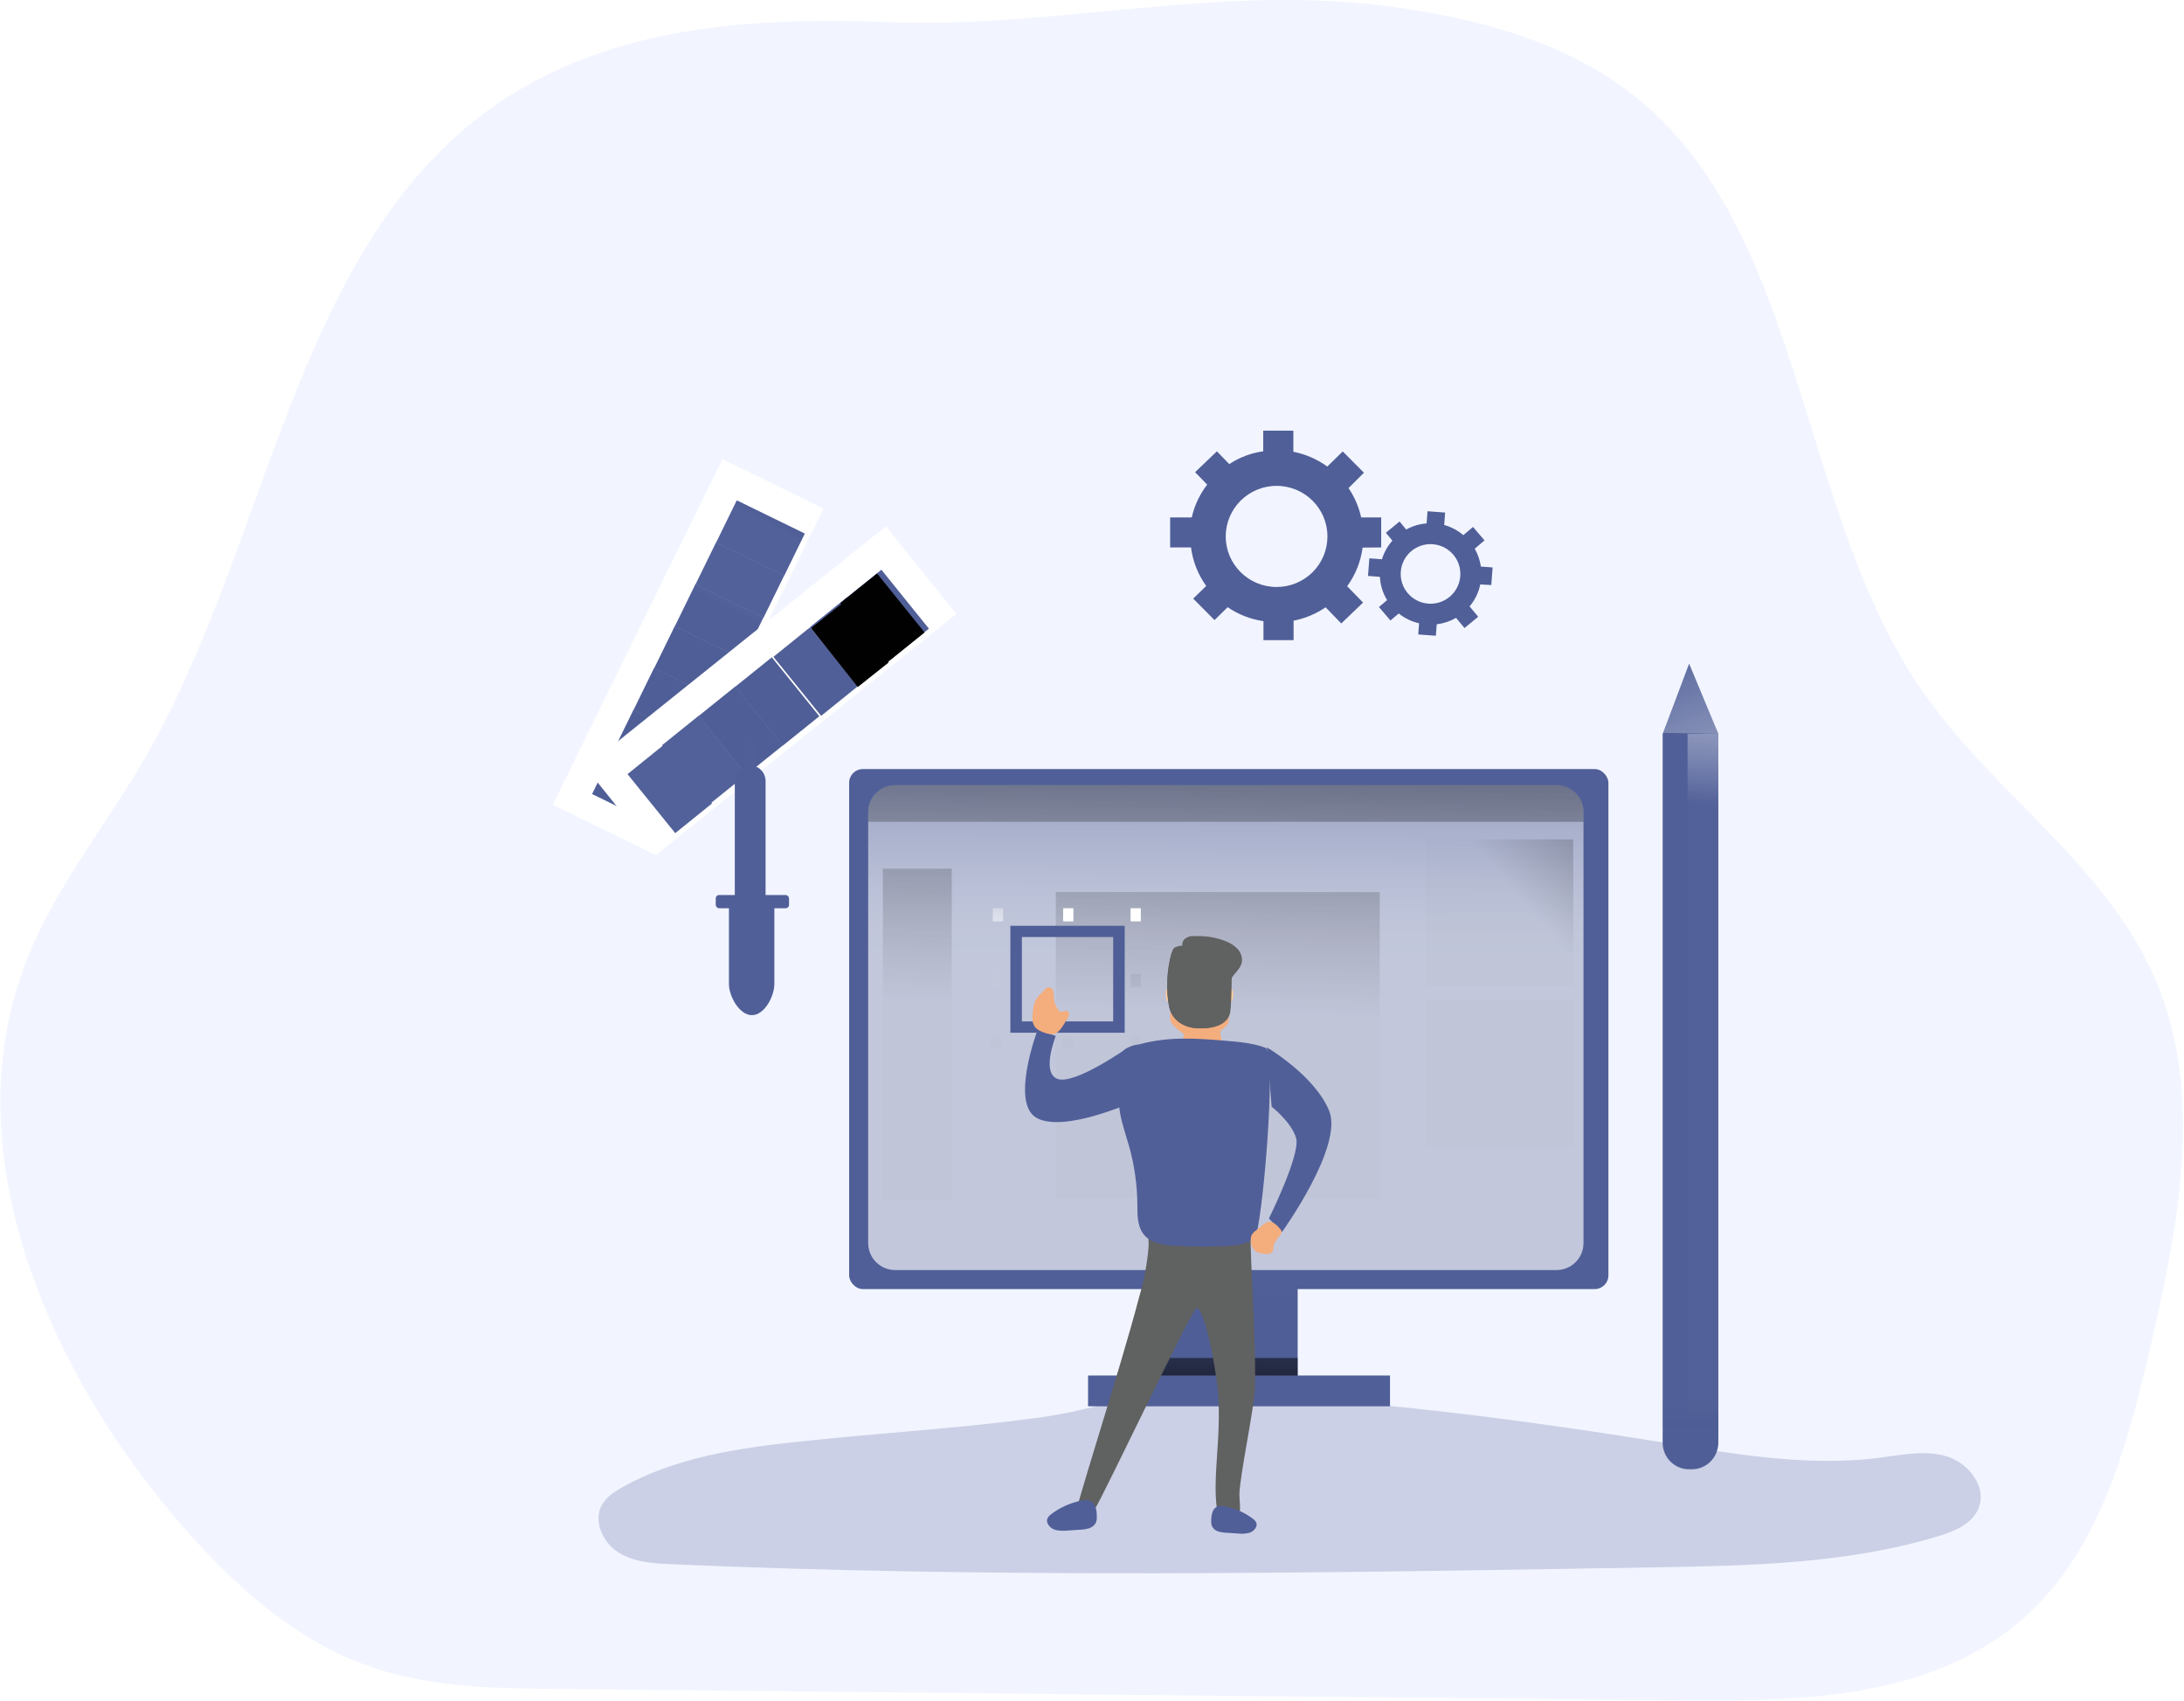<svg viewBox="0 0 1491 1161" fill="none" xmlns="http://www.w3.org/2000/svg">
  <path opacity="0.5" d="M318.635 86.694C198.697 187.217 180.111 377.298 98.881 517.527C70.604 566.322 34.067 609.992 15.004 664.123C-28.762 788.026 31.472 928.572 112.093 1026.98C150.536 1073.93 195.44 1116.94 249.77 1136.72C291.55 1151.94 336.348 1152.57 380.325 1152.97L1150.79 1160.9C1236.81 1161.77 1332.39 1158.62 1394.24 1092.21C1436.87 1046.48 1454.18 979.692 1468.88 915.944C1486.93 837.613 1503.3 752.546 1475.2 677.94C1443.11 592.582 1361.96 544.21 1311.55 470.555C1229.74 351.223 1231.62 170.731 1127.44 75.466C1078.8 31.004 1014.62 13.568 952.083 4.85C834.184 -11.609 722.506 19.459 606.725 15.127C507.756 11.428 400.739 17.874 318.635 86.694Z" fill="#E7ECFF"/>
  <path opacity="0.24" d="M560.078 982.613C513.629 987.283 465.754 992.419 424.881 1015.26C419.41 1018.33 413.856 1021.94 410.837 1027.46C404.78 1038.55 411.655 1053.18 422.324 1059.86C432.993 1066.53 446.156 1067.29 458.712 1067.84C682.279 1077.59 906.181 1073.76 1129.94 1069.96C1194.91 1068.86 1260.92 1067.59 1323.19 1048.72C1334.39 1045.34 1346.69 1040.26 1350.9 1029.21C1356.42 1014.76 1343.84 998.737 1329.17 994.236C1314.5 989.735 1298.84 993.095 1283.66 995.06C1230.97 1001.89 1177.81 991.446 1125.35 983.099C1022.64 966.784 916.075 953.512 812.046 951.039C776.581 950.215 746.293 962.515 711.582 967.376C661.465 974.434 610.467 977.541 560.078 982.613Z" fill="#505F98"/>
  <path d="M377.369 549.326L493.198 313.408L562.185 347.19L446.355 583.108L377.369 549.326Z" fill="white"/>
  <path d="M404.214 542.055L418.327 513.22L464.791 535.903L450.678 564.738L404.214 542.055Z" fill="#505F98"/>
  <path d="M404.214 542.055L418.327 513.22L464.791 535.903L450.678 564.738L404.214 542.055Z" fill="url(#paint0_linear)"/>
  <path d="M418.329 513.445L432.443 484.61L478.907 507.293L464.793 536.128L418.329 513.445Z" fill="#505F98"/>
  <path d="M418.329 513.445L432.443 484.61L478.907 507.293L464.793 536.128L418.329 513.445Z" fill="url(#paint1_linear)"/>
  <path d="M432.426 484.826L446.539 455.991L493.004 478.674L478.89 507.509L432.426 484.826Z" fill="#505F98"/>
  <path d="M432.426 484.826L446.539 455.991L493.004 478.674L478.89 507.509L432.426 484.826Z" fill="url(#paint2_linear)"/>
  <path d="M446.562 456.237L460.676 427.402L507.14 450.085L493.027 478.92L446.562 456.237Z" fill="#505F98"/>
  <path d="M446.562 456.237L460.676 427.402L507.14 450.085L493.027 478.92L446.562 456.237Z" fill="url(#paint3_linear)"/>
  <path d="M460.668 427.599L474.782 398.764L521.246 421.447L507.132 450.282L460.668 427.599Z" fill="#505F98"/>
  <path d="M474.784 399.01L488.897 370.175L535.361 392.858L521.248 421.693L474.784 399.01Z" fill="#505F98"/>
  <path d="M488.88 370.391L502.994 341.556L549.458 364.239L535.345 393.074L488.88 370.391Z" fill="#505F98"/>
  <path d="M473.196 402.598L487.309 373.763L533.773 396.446L519.66 425.281L473.196 402.598Z" fill="url(#paint4_linear)"/>
  <path d="M487.321 373.97L501.434 345.135L547.898 367.817L533.785 396.652L487.321 373.97Z" fill="url(#paint5_linear)"/>
  <rect x="787.837" y="867" width="98.068" height="82" fill="#505F98"/>
  <rect x="787.837" y="867" width="98.068" height="82" fill="url(#paint6_linear)"/>
  <rect x="579.693" y="525" width="518.359" height="355" rx="9.37" fill="#505F98"/>
  <path opacity="0.65" d="M1081.04 554.438V848.562C1081.06 853.443 1079.13 858.129 1075.69 861.588C1072.25 865.047 1067.58 866.994 1062.7 867H611.039C606.165 866.989 601.494 865.04 598.055 861.582C594.617 858.125 592.691 853.441 592.702 848.562V554.438C592.691 549.559 594.617 544.875 598.055 541.418C601.494 537.96 606.165 536.011 611.039 536H1062.7C1067.58 536.006 1072.25 537.953 1075.69 541.412C1079.13 544.871 1081.06 549.557 1081.04 554.438V554.438Z" fill="url(#paint7_linear)"/>
  <rect x="742.806" y="939" width="206.143" height="21" fill="#505F98"/>
  <rect x="787.837" y="927" width="98.068" height="12" fill="url(#paint8_linear)"/>
  <path fill-rule="evenodd" clip-rule="evenodd" d="M942.944 353.241V373.715L930.235 373.819C928.999 383.346 925.375 392.41 919.697 400.181L930.551 411.351L915.672 425.6L904.986 414.578C898.397 419.062 890.962 422.17 883.129 423.714V437H862.559V424.029C853.774 422.76 845.402 419.497 838.089 414.494L829.153 423.316L814.589 408.647L823.462 399.993C817.876 392.219 814.313 383.191 813.092 373.715H798.845V353.241H813.598C815.427 345.093 819.024 337.441 824.136 330.819L815.896 322.332L830.776 308.082L839.206 316.82C846.176 312.214 854.1 309.228 862.39 308.082V294H882.961V308.396C891.33 310.055 899.238 313.493 906.145 318.476L916.683 308.166L931.163 322.709L920.624 333.187C924.756 339.267 927.689 346.073 929.266 353.241H942.944ZM836.803 366.15C836.78 385.211 852.303 400.682 871.474 400.705C880.686 400.733 889.529 397.113 896.051 390.644C902.572 384.176 906.235 375.392 906.229 366.233C906.253 347.172 890.73 331.701 871.558 331.678C852.387 331.655 836.827 347.088 836.803 366.15Z" fill="#505F98"/>
  <path fill-rule="evenodd" clip-rule="evenodd" d="M1019 387.354L1018.08 399.396L1010.57 398.938C1009.44 404.475 1006.94 409.641 1003.28 413.958L1009.15 421.021L999.798 428.729L994.039 421.792C989.984 424.13 985.498 425.625 980.85 426.188L980.245 434L968.204 433.104L968.788 425.479C963.703 424.344 958.947 422.056 954.89 418.792L949.255 423.583L941.388 414.396L946.96 409.688C944.031 404.876 942.346 399.414 942.056 393.792L933.938 393.167L934.836 381.146L943.454 381.792C944.878 377.085 947.305 372.743 950.57 369.062L946.125 363.708L955.474 356L960.003 361.5C964.274 359.095 969.029 357.672 973.922 357.333L974.548 349L986.589 349.896L985.942 358.375C990.749 359.714 995.207 362.081 999.005 365.312L1005.62 359.708L1013.47 368.896L1006.79 374.583C1008.96 378.339 1010.37 382.477 1010.96 386.771L1019 387.354ZM956.3 390.243C955.445 401.436 963.837 411.203 975.049 412.062C980.443 412.487 985.784 410.747 989.889 407.228C993.994 403.708 996.524 398.7 996.918 393.312C997.761 382.119 989.358 372.361 978.146 371.514C966.934 370.666 957.155 379.05 956.3 390.243Z" fill="#505F98"/>
  <path d="M1173.1 500.966V984.819C1173.07 994.846 1165.02 1002.97 1155.09 1003H1153.01C1143.09 1002.95 1135.08 994.827 1135.08 984.819V500.966L1153.16 453L1173.1 500.966Z" fill="#505F98"/>
  <rect x="1152.09" y="501" width="21.015" height="463" fill="url(#paint9_linear)"/>
  <path opacity="0.65" d="M1173.1 501L1135.08 500.269L1146.8 468.204L1153.08 451L1159.98 468.204L1173.1 501V501Z" fill="url(#paint10_linear)"/>
  <path d="M1160.09 469H1147.09L1153.28 452L1160.09 469V469Z" fill="url(#paint11_linear)"/>
  <rect x="1133.08" y="957" width="40.028" height="17" fill="url(#paint12_linear)"/>
  <path d="M1173.1 970V985.38C1173.07 995.649 1165.02 1003.96 1155.09 1004H1153.01C1143.09 1003.95 1135.08 995.63 1135.08 985.38V970H1173.1Z" fill="url(#paint13_linear)"/>
  <path d="M1081.04 554.513V561H592.702V554.513C592.691 549.614 594.617 544.912 598.056 541.44C601.495 537.968 606.166 536.011 611.041 536H1062.7C1067.58 536.006 1072.25 537.961 1075.69 541.434C1079.13 544.907 1081.06 549.613 1081.04 554.513V554.513Z" fill="url(#paint14_linear)"/>
  <rect x="602.709" y="593" width="47.033" height="227" fill="url(#paint15_linear)"/>
  <rect x="720.791" y="609" width="221.153" height="209" fill="url(#paint16_linear)"/>
  <rect x="771.826" y="707" width="7.005" height="9" fill="url(#paint17_linear)"/>
  <rect x="771.826" y="665" width="7.005" height="9" fill="url(#paint18_linear)"/>
  <rect x="676.76" y="707" width="7.005" height="9" fill="url(#paint19_linear)"/>
  <rect x="676.76" y="665" width="7.005" height="9" fill="url(#paint20_linear)"/>
  <rect x="771.826" y="620" width="7.005" height="9" fill="url(#paint21_linear)"/>
  <rect x="677.761" y="620" width="7.005" height="9" fill="url(#paint22_linear)"/>
  <rect x="725.794" y="620" width="7.005" height="9" fill="url(#paint23_linear)"/>
  <rect x="725.794" y="707" width="7.005" height="9" fill="url(#paint24_linear)"/>
  <path fill-rule="evenodd" clip-rule="evenodd" d="M689.769 705H767.823V632H689.769V705ZM759.961 697.282H697.631V639.656H759.961V697.282Z" fill="#505F98"/>
  <path fill-rule="evenodd" clip-rule="evenodd" d="M689.769 705H767.823V632H689.769V705ZM759.961 697.282H697.631V639.656H759.961V697.282Z" fill="url(#paint25_linear)"/>
  <rect x="973.966" y="573" width="100.069" height="100" fill="url(#paint26_linear)"/>
  <rect x="973.966" y="683" width="100.069" height="100" fill="url(#paint27_linear)"/>
  <rect opacity="0.65" x="602.709" y="592" width="47.033" height="13" fill="url(#paint28_linear)"/>
  <path d="M399.673 523.827L604.801 359.293L652.914 419.118L447.785 583.652L399.673 523.827Z" fill="white"/>
  <path d="M428.396 528.455L453.464 508.235L486.046 548.522L460.979 568.742L428.396 528.455Z" fill="#505F98"/>
  <path d="M428.396 528.455L453.464 508.235L486.046 548.522L460.979 568.742L428.396 528.455Z" fill="url(#paint29_linear)"/>
  <path d="M452.014 508.689L477.046 488.56L509.481 528.79L484.449 548.919L452.014 508.689Z" fill="#505F98"/>
  <path d="M452.014 508.689L477.046 488.56L509.481 528.79L484.449 548.919L452.014 508.689Z" fill="url(#paint30_linear)"/>
  <path d="M476.958 488.761L501.99 468.633L534.425 508.863L509.393 528.991L476.958 488.761Z" fill="#505F98"/>
  <path d="M476.958 488.761L501.99 468.633L534.425 508.863L509.393 528.991L476.958 488.761Z" fill="url(#paint31_linear)"/>
  <path d="M501.886 468.847L526.918 448.718L559.353 488.948L534.321 509.077L501.886 468.847Z" fill="#505F98"/>
  <path d="M501.886 468.847L526.918 448.718L559.353 488.948L534.321 509.077L501.886 468.847Z" fill="url(#paint32_linear)"/>
  <path d="M528.006 448.389L553.073 428.169L585.656 468.456L560.588 488.676L528.006 448.389Z" fill="#505F98"/>
  <path d="M553.086 427.99L578.153 407.77L610.736 448.057L585.668 468.277L553.086 427.99Z" fill="#505F98"/>
  <path d="M576.693 409.051L601.726 388.923L634.16 429.153L609.128 449.282L576.693 409.051Z" fill="#505F98"/>
  <path d="M606.712 452.218L585.613 469L553.675 428.782L574.774 412L606.712 452.218V452.218Z" fill="url(#paint33_linear)"/>
  <path d="M573.736 411.648L598.768 391.519L631.203 431.749L606.171 451.878L573.736 411.648Z" fill="url(#paint34_linear)"/>
  <path d="M522.653 533.15V656H501.639V533.15C501.639 528.61 504.457 524.57 508.657 523.089V510.825C508.657 508.712 510.333 507 512.4 507C514.468 507 516.144 508.712 516.144 510.825V523.297C520.063 524.935 522.631 528.823 522.653 533.15V533.15Z" fill="#505F98"/>
  <path d="M522.653 533.15V656H501.639V533.15C501.639 528.61 504.457 524.57 508.657 523.089V510.825C508.657 508.712 510.333 507 512.4 507C514.468 507 516.144 508.712 516.144 510.825V523.297C520.063 524.935 522.631 528.823 522.653 533.15V533.15Z" fill="url(#paint35_linear)"/>
  <rect x="488.63" y="611" width="50.035" height="9" rx="2.245" fill="#505F98"/>
  <path d="M513.335 693V693C504.763 693 497.636 680.185 497.636 671.634V615H528.658V671.634C528.658 680.185 521.887 693 513.335 693Z" fill="#505F98"/>
  <rect x="488.63" y="611" width="50.035" height="9" rx="2.245" fill="url(#paint36_linear)"/>
  <path d="M513.335 693V693C504.763 693 497.636 680.366 497.636 671.937V620H528.658V671.937C528.658 680.366 521.887 693 513.335 693Z" fill="url(#paint37_linear)"/>
  <path d="M713.428 753C712.754 749.436 712.329 744.39 713.622 744.043C716.351 743.275 713.428 753 713.428 753Z" fill="#28353D"/>
  <path d="M856.687 948.507C856.201 961.102 846.438 1007.39 846.121 1020C846.121 1024.2 847.241 1030.65 845.889 1034.7C843.1 1043.28 833.211 1042.11 831.922 1037.05L831.436 1034.53C826.85 1010.01 834.225 982.198 831.436 950.186C829.766 930.643 821.99 892.963 816.898 892.711C814.214 892.711 752.956 1021.85 747.631 1029.81C745.011 1033.82 737.637 1033.19 734.066 1036.42C730.495 1039.65 763.818 938.515 777.785 885.07C781.042 874.039 783.166 862.709 784.124 851.252C784.504 844.64 782.37 842.415 788.477 840.463C792.703 839.119 798.556 839.497 803.078 839.182C808.002 838.804 853.792 838.72 853.792 841.953C853.348 859.502 857.87 919.412 856.687 948.507Z" fill="#606161"/>
  <path d="M856.687 948.507C856.201 961.102 846.438 1007.39 846.121 1020C846.121 1024.2 847.241 1030.65 845.889 1034.7C843.1 1043.28 833.211 1042.11 831.922 1037.05L831.436 1034.53C826.85 1010.01 834.225 982.198 831.436 950.186C829.766 930.643 821.99 892.963 816.898 892.711C814.214 892.711 752.956 1021.85 747.631 1029.81C745.011 1033.82 737.637 1033.19 734.066 1036.42C730.495 1039.65 763.818 938.515 777.785 885.07C781.042 874.039 783.166 862.709 784.124 851.252C784.504 844.64 782.37 842.415 788.477 840.463C792.703 839.119 798.556 839.497 803.078 839.182C808.002 838.804 853.792 838.72 853.792 841.953C853.348 859.502 857.87 919.412 856.687 948.507Z" fill="url(#paint38_linear)"/>
  <path d="M802.614 680.148C802.229 676.163 800.346 674 798.506 674C796.666 674 795.532 676.12 795.918 680.148C796.005 683.122 798.249 685.597 801.223 686C803.084 686 803.02 684.134 802.614 680.148Z" fill="#FFCD9C"/>
  <path d="M835.008 680.159C835.258 676.166 837.094 674 838.993 674C840.893 674 842.124 676.124 841.832 680.159C841.805 683.173 839.56 685.687 836.614 686C834.736 686 834.715 684.152 835.008 680.159Z" fill="#FFCD9C"/>
  <path d="M838.732 697.672C838.473 699.777 829.558 709 819.413 709C809.267 709 800.892 700.577 799.122 697.208C797.352 693.839 804.475 650.505 808.598 646.884C812.721 643.262 829.429 645.641 830.832 647.558C834.199 652.085 839.833 689.27 838.732 697.672Z" fill="#F4AD7D"/>
  <path d="M834.538 664.977C833.159 665.639 827.743 651.842 826.607 649.525C825.471 647.208 825.654 644.829 827.033 644.167C828.413 643.505 830.441 644.871 831.577 647.167C832.713 649.463 835.897 664.336 834.538 664.977Z" fill="#FFCD9C"/>
  <path d="M804.168 663.987C802.737 663.501 806.525 649.179 807.351 646.703C808.177 644.228 810.031 642.599 811.381 643.086C812.731 643.573 813.295 645.984 812.469 648.481C811.643 650.977 805.518 664.474 804.168 663.987Z" fill="#FFCD9C"/>
  <path d="M809.845 696H831.608L834.87 716.622C823.014 723.005 816.101 722.301 806.85 715.214L809.845 696Z" fill="#F4AD7D"/>
  <path d="M818.859 700.13C818.859 699.75 819.764 699.43 820.86 699.43C821.956 699.43 822.861 699.75 822.861 700.13C822.861 700.51 821.98 700.57 820.86 700.57C819.74 700.57 818.859 700.53 818.859 700.13Z" fill="#F4AD7D"/>
  <path d="M839.892 690.808C840.716 685.894 842.06 650.708 838.764 646.051C835.469 641.394 815.741 638.381 812.749 639.108C806.05 640.731 807.221 645.517 807.221 645.517C805.23 645.547 803.28 646.084 801.562 647.076C799.264 648.615 794.43 670.79 798.289 687.56C800.023 695.102 806.852 701.66 818.646 701.981C833.171 702.365 838.894 696.896 839.892 690.808Z" fill="#606161"/>
  <path d="M812.831 640.762C814.39 639.448 816.41 638.828 818.43 639.041C824.562 639.008 830.646 640.14 836.365 642.376C839.535 643.488 842.414 645.311 844.785 647.708C847.172 650.173 848.271 653.627 847.753 657.034C846.7 662.047 841.438 665.148 839.711 669.97C838.322 673.837 839.312 677.575 839.354 681.463C839.382 684.606 839.156 687.746 838.68 690.852C837.712 696.906 832.176 702.344 817.967 701.983C806.516 701.664 799.885 695.143 798.201 687.644C795.921 675.198 796.519 662.389 799.948 650.215C806.119 651.648 812.434 652.361 818.767 652.339C825.482 652.395 832.178 651.611 838.701 650.002C839.817 656.503 839.796 669.524 839.438 679.253" fill="#606161"/>
  <path d="M777.702 712.954C774.268 713.241 770.96 714.384 768.077 716.28C763.139 720.171 762.764 727.43 762.847 733.748C762.678 742.501 763.285 751.252 764.66 759.897C766.139 767.826 768.827 775.441 771.035 783.202C774.516 795.831 776.344 808.862 776.473 821.966C776.473 829.162 776.348 837.07 780.827 842.697C785.723 848.806 794.39 849.998 802.182 850.438C813.245 851.086 824.349 851.17 835.412 850.709C842.829 850.375 850.725 849.643 856.6 845.082C861.287 841.442 872.267 718.288 863.746 715.171C855.225 712.054 846.058 711.259 837.016 710.506C816.745 708.791 797.661 707.431 777.702 712.954Z" fill="#505F98"/>
  <path d="M841.521 968.291C840.434 982.255 837.843 1033 837.843 1033L831.238 1032.77C826.702 1008.39 833.997 980.732 831.238 948.899C829.586 929.465 821.894 891.996 816.857 891.746C818.362 879.221 826.827 881.1 826.827 881.1C832.984 890.294 838.294 900.026 842.692 910.178C847.729 923.37 842.629 954.263 841.521 968.291Z" fill="url(#paint39_linear)"/>
  <path d="M717.164 1034.02C716.133 1034.79 715.35 1035.83 714.912 1037.03C714.678 1038.01 714.773 1039.04 715.183 1039.97C716.35 1042.33 718.56 1044.02 721.168 1044.55C723.744 1045.04 726.382 1045.13 728.987 1044.82L737.328 1044.26C739.45 1044.21 741.555 1043.87 743.583 1043.26C745.613 1042.63 747.289 1041.2 748.212 1039.31C748.704 1037.92 748.895 1036.44 748.775 1034.97C748.775 1028.16 746.357 1022.63 738.808 1024.3C730.902 1025.77 723.474 1029.1 717.164 1034.02V1034.02Z" fill="#505F98"/>
  <path d="M855.702 1037.06C856.65 1037.76 857.369 1038.71 857.77 1039.8C857.984 1040.68 857.9 1041.61 857.53 1042.45C856.467 1044.58 854.438 1046.11 852.047 1046.58C849.69 1047.04 847.273 1047.12 844.888 1046.83L837.316 1046.33C835.389 1046.28 833.478 1045.98 831.636 1045.43C829.779 1044.86 828.25 1043.57 827.415 1041.85C826.967 1040.59 826.789 1039.26 826.893 1037.93C826.893 1031.79 829.069 1026.72 836.01 1028.29C843.206 1029.62 849.963 1032.63 855.702 1037.06V1037.06Z" fill="#505F98"/>
  <path d="M864.89 715C864.89 715 897.606 734.163 907.432 758.389C917.257 782.614 875.252 841 875.252 841L866.263 831.814C866.263 831.814 888.188 787.759 884.799 776.74C881.409 765.721 868.13 755.452 868.13 755.452L864.89 715Z" fill="#505F98"/>
  <path d="M771.826 752.859C771.826 752.859 726.337 773.24 707.853 763.238C689.368 753.237 708.398 703 708.398 703L720.777 707.202C720.777 707.202 710.433 732.815 722.267 736.618C734.101 740.421 769.56 715.438 769.56 715.438L771.826 752.859Z" fill="#505F98"/>
  <path d="M857.466 839.976C856.158 840.826 855.097 841.968 854.381 843.297C853.951 844.425 853.797 845.629 853.928 846.819C853.849 849.709 855.163 852.479 857.509 854.367C859.158 855.25 861.005 855.76 862.903 855.857C864.066 856.048 865.256 856.048 866.419 855.857C867.606 855.646 868.597 854.888 869.051 853.844C869.206 853.183 869.271 852.507 869.245 851.831C869.396 848.51 871.899 845.793 873.97 843.076C874.47 842.551 874.793 841.9 874.897 841.204C874.885 840.434 874.597 839.69 874.078 839.091C872.675 837.199 869.202 833.717 866.419 834.018C863.636 834.32 859.624 838.326 857.466 839.976Z" fill="#F4AD7D"/>
  <path d="M728.585 695.435C729.178 694.611 729.582 693.679 729.772 692.698C729.923 691.683 729.386 690.687 728.431 690.211C726.915 689.647 725.114 691.13 723.62 690.504C723.114 690.235 722.69 689.846 722.389 689.375C720.625 686.945 719.613 684.093 719.467 681.143C719.553 679.571 719.405 677.995 719.028 676.463C718.583 674.886 717 673.849 715.292 674.018C713.886 674.331 713.095 675.689 712.216 676.776C711.338 677.863 709.58 679.158 708.437 680.516C706.487 683.307 705.37 686.55 705.207 689.898C704.592 694.077 704.197 698.861 707.273 701.87C709.646 704.189 716.874 706.927 720.192 705.694C723.861 704.315 726.74 698.444 728.585 695.435Z" fill="#F4AD7D"/>
  <defs>
    <linearGradient id="paint0_linear" x1="947.286" y1="558.166" x2="1012.04" y2="429.6" gradientUnits="userSpaceOnUse">
      <stop stop-color="#010101" stop-opacity="0.01"/>
      <stop offset="0.95" stop-color="#010101"/>
    </linearGradient>
    <linearGradient id="paint1_linear" x1="1002.45" y1="554.365" x2="1095.3" y2="372.775" gradientUnits="userSpaceOnUse">
      <stop stop-color="#010101" stop-opacity="0.01"/>
      <stop offset="0.95" stop-color="#010101"/>
    </linearGradient>
    <linearGradient id="paint2_linear" x1="1122.43" y1="563.092" x2="1259.78" y2="252.948" gradientUnits="userSpaceOnUse">
      <stop stop-color="#010101" stop-opacity="0.01"/>
      <stop offset="0.95" stop-color="#010101"/>
    </linearGradient>
    <linearGradient id="paint3_linear" x1="1250.26" y1="579.583" x2="1455.19" y2="132.178" gradientUnits="userSpaceOnUse">
      <stop stop-color="#010101" stop-opacity="0.01"/>
      <stop offset="0.36" stop-color="#010101" stop-opacity="0.36"/>
      <stop offset="0.95" stop-color="#010101"/>
    </linearGradient>
    <linearGradient id="paint4_linear" x1="1101.61" y1="474.564" x2="1218.77" y2="232.969" gradientUnits="userSpaceOnUse">
      <stop stop-color="white" stop-opacity="0.01"/>
      <stop offset="0.07" stop-color="white" stop-opacity="0.22"/>
      <stop offset="0.16" stop-color="white" stop-opacity="0.45"/>
      <stop offset="0.25" stop-color="white" stop-opacity="0.65"/>
      <stop offset="0.33" stop-color="white" stop-opacity="0.8"/>
      <stop offset="0.4" stop-color="white" stop-opacity="0.91"/>
      <stop offset="0.46" stop-color="white" stop-opacity="0.98"/>
      <stop offset="0.51" stop-color="white"/>
    </linearGradient>
    <linearGradient id="paint5_linear" x1="1023.53" y1="421.444" x2="1087.73" y2="285.555" gradientUnits="userSpaceOnUse">
      <stop stop-color="white" stop-opacity="0.01"/>
      <stop offset="0.07" stop-color="white" stop-opacity="0.22"/>
      <stop offset="0.16" stop-color="white" stop-opacity="0.45"/>
      <stop offset="0.25" stop-color="white" stop-opacity="0.65"/>
      <stop offset="0.33" stop-color="white" stop-opacity="0.8"/>
      <stop offset="0.4" stop-color="white" stop-opacity="0.91"/>
      <stop offset="0.46" stop-color="white" stop-opacity="0.98"/>
      <stop offset="0.51" stop-color="white"/>
    </linearGradient>
    <linearGradient id="paint6_linear" x1="1328.86" y1="884.322" x2="1339.28" y2="757.584" gradientUnits="userSpaceOnUse">
      <stop stop-color="#010101" stop-opacity="0.01"/>
      <stop offset="0.95" stop-color="#010101"/>
    </linearGradient>
    <linearGradient id="paint7_linear" x1="927.143" y1="421.517" x2="924.428" y2="871.071" gradientUnits="userSpaceOnUse">
      <stop stop-color="white" stop-opacity="0.01"/>
      <stop offset="0.07" stop-color="white" stop-opacity="0.22"/>
      <stop offset="0.16" stop-color="white" stop-opacity="0.45"/>
      <stop offset="0.25" stop-color="white" stop-opacity="0.65"/>
      <stop offset="0.33" stop-color="white" stop-opacity="0.8"/>
      <stop offset="0.4" stop-color="white" stop-opacity="0.91"/>
      <stop offset="0.46" stop-color="white" stop-opacity="0.98"/>
      <stop offset="0.51" stop-color="white"/>
    </linearGradient>
    <linearGradient id="paint8_linear" x1="673.489" y1="859.073" x2="673.589" y2="1001.31" gradientUnits="userSpaceOnUse">
      <stop stop-color="#010101" stop-opacity="0.01"/>
      <stop offset="0.95" stop-color="#010101"/>
    </linearGradient>
    <linearGradient id="paint9_linear" x1="1825.9" y1="604.966" x2="1860.09" y2="197.855" gradientUnits="userSpaceOnUse">
      <stop stop-color="white" stop-opacity="0.01"/>
      <stop offset="0.07" stop-color="white" stop-opacity="0.22"/>
      <stop offset="0.16" stop-color="white" stop-opacity="0.45"/>
      <stop offset="0.25" stop-color="white" stop-opacity="0.65"/>
      <stop offset="0.33" stop-color="white" stop-opacity="0.8"/>
      <stop offset="0.4" stop-color="white" stop-opacity="0.91"/>
      <stop offset="0.46" stop-color="white" stop-opacity="0.98"/>
      <stop offset="0.51" stop-color="white"/>
    </linearGradient>
    <linearGradient id="paint10_linear" x1="999.022" y1="494.87" x2="1137.03" y2="863.142" gradientUnits="userSpaceOnUse">
      <stop stop-color="white" stop-opacity="0.01"/>
      <stop offset="0.07" stop-color="white" stop-opacity="0.22"/>
      <stop offset="0.16" stop-color="white" stop-opacity="0.45"/>
      <stop offset="0.25" stop-color="white" stop-opacity="0.65"/>
      <stop offset="0.33" stop-color="white" stop-opacity="0.8"/>
      <stop offset="0.4" stop-color="white" stop-opacity="0.91"/>
      <stop offset="0.46" stop-color="white" stop-opacity="0.98"/>
      <stop offset="0.51" stop-color="white"/>
    </linearGradient>
    <linearGradient id="paint11_linear" x1="1102.55" y1="517.99" x2="1099.23" y2="800.698" gradientUnits="userSpaceOnUse">
      <stop stop-color="white" stop-opacity="0.01"/>
      <stop offset="0.07" stop-color="white" stop-opacity="0.22"/>
      <stop offset="0.16" stop-color="white" stop-opacity="0.45"/>
      <stop offset="0.25" stop-color="white" stop-opacity="0.65"/>
      <stop offset="0.33" stop-color="white" stop-opacity="0.8"/>
      <stop offset="0.4" stop-color="white" stop-opacity="0.91"/>
      <stop offset="0.46" stop-color="white" stop-opacity="0.98"/>
      <stop offset="0.51" stop-color="white"/>
    </linearGradient>
    <linearGradient id="paint12_linear" x1="1418.39" y1="709.704" x2="1437.57" y2="131.785" gradientUnits="userSpaceOnUse">
      <stop stop-color="#010101" stop-opacity="0.01"/>
      <stop offset="0.95" stop-color="#010101"/>
    </linearGradient>
    <linearGradient id="paint13_linear" x1="1417.54" y1="710.045" x2="1436.72" y2="132.125" gradientUnits="userSpaceOnUse">
      <stop stop-color="#010101" stop-opacity="0.01"/>
      <stop offset="0.95" stop-color="#010101"/>
    </linearGradient>
    <linearGradient id="paint14_linear" x1="1323.36" y1="707.354" x2="1342.57" y2="129.435" gradientUnits="userSpaceOnUse">
      <stop stop-color="#010101" stop-opacity="0.01"/>
      <stop offset="0.95" stop-color="#010101"/>
    </linearGradient>
    <linearGradient id="paint15_linear" x1="1322.5" y1="707.694" x2="1341.72" y2="129.776" gradientUnits="userSpaceOnUse">
      <stop stop-color="#010101" stop-opacity="0.01"/>
      <stop offset="0.95" stop-color="#010101"/>
    </linearGradient>
    <linearGradient id="paint16_linear" x1="1416.6" y1="711.545" x2="1435.81" y2="133.627" gradientUnits="userSpaceOnUse">
      <stop stop-color="#010101" stop-opacity="0.01"/>
      <stop offset="0.95" stop-color="#010101"/>
    </linearGradient>
    <linearGradient id="paint17_linear" x1="1322.57" y1="709.236" x2="1341.75" y2="131.317" gradientUnits="userSpaceOnUse">
      <stop stop-color="#010101" stop-opacity="0.01"/>
      <stop offset="0.95" stop-color="#010101"/>
    </linearGradient>
    <linearGradient id="paint18_linear" x1="1370.56" y1="710.396" x2="1389.77" y2="132.499" gradientUnits="userSpaceOnUse">
      <stop stop-color="#010101" stop-opacity="0.01"/>
      <stop offset="0.95" stop-color="#010101"/>
    </linearGradient>
    <linearGradient id="paint19_linear" x1="1372.37" y1="707.843" x2="1391.59" y2="129.925" gradientUnits="userSpaceOnUse">
      <stop stop-color="#010101" stop-opacity="0.01"/>
      <stop offset="0.95" stop-color="#010101"/>
    </linearGradient>
    <linearGradient id="paint20_linear" x1="1027.29" y1="722.399" x2="1259.53" y2="939.094" gradientUnits="userSpaceOnUse">
      <stop stop-color="white" stop-opacity="0.01"/>
      <stop offset="0.07" stop-color="white" stop-opacity="0.22"/>
      <stop offset="0.16" stop-color="white" stop-opacity="0.45"/>
      <stop offset="0.25" stop-color="white" stop-opacity="0.65"/>
      <stop offset="0.33" stop-color="white" stop-opacity="0.8"/>
      <stop offset="0.4" stop-color="white" stop-opacity="0.91"/>
      <stop offset="0.46" stop-color="white" stop-opacity="0.98"/>
      <stop offset="0.51" stop-color="white"/>
    </linearGradient>
    <linearGradient id="paint21_linear" x1="1376.16" y1="502.864" x2="1374.38" y2="638.026" gradientUnits="userSpaceOnUse">
      <stop stop-color="white" stop-opacity="0.01"/>
      <stop offset="0.07" stop-color="white" stop-opacity="0.22"/>
      <stop offset="0.16" stop-color="white" stop-opacity="0.45"/>
      <stop offset="0.25" stop-color="white" stop-opacity="0.65"/>
      <stop offset="0.33" stop-color="white" stop-opacity="0.8"/>
      <stop offset="0.4" stop-color="white" stop-opacity="0.91"/>
      <stop offset="0.46" stop-color="white" stop-opacity="0.98"/>
      <stop offset="0.51" stop-color="white"/>
    </linearGradient>
    <linearGradient id="paint22_linear" x1="1376.16" y1="612.864" x2="1374.38" y2="748.026" gradientUnits="userSpaceOnUse">
      <stop stop-color="white" stop-opacity="0.01"/>
      <stop offset="0.07" stop-color="white" stop-opacity="0.22"/>
      <stop offset="0.16" stop-color="white" stop-opacity="0.45"/>
      <stop offset="0.25" stop-color="white" stop-opacity="0.65"/>
      <stop offset="0.33" stop-color="white" stop-opacity="0.8"/>
      <stop offset="0.4" stop-color="white" stop-opacity="0.91"/>
      <stop offset="0.46" stop-color="white" stop-opacity="0.98"/>
      <stop offset="0.51" stop-color="white"/>
    </linearGradient>
    <linearGradient id="paint23_linear" x1="1012.32" y1="538.281" x2="1012.3" y2="556.481" gradientUnits="userSpaceOnUse">
      <stop stop-color="white" stop-opacity="0.01"/>
      <stop offset="0.07" stop-color="white" stop-opacity="0.22"/>
      <stop offset="0.16" stop-color="white" stop-opacity="0.45"/>
      <stop offset="0.25" stop-color="white" stop-opacity="0.65"/>
      <stop offset="0.33" stop-color="white" stop-opacity="0.8"/>
      <stop offset="0.4" stop-color="white" stop-opacity="0.91"/>
      <stop offset="0.46" stop-color="white" stop-opacity="0.98"/>
      <stop offset="0.51" stop-color="white"/>
    </linearGradient>
    <linearGradient id="paint24_linear" x1="931.621" y1="591.052" x2="1045.05" y2="501.635" gradientUnits="userSpaceOnUse">
      <stop stop-color="#010101" stop-opacity="0.01"/>
      <stop offset="0.95" stop-color="#010101"/>
    </linearGradient>
    <linearGradient id="paint25_linear" x1="981.46" y1="610.988" x2="1142.74" y2="485.867" gradientUnits="userSpaceOnUse">
      <stop stop-color="#010101" stop-opacity="0.01"/>
      <stop offset="0.95" stop-color="#010101"/>
    </linearGradient>
    <linearGradient id="paint26_linear" x1="1086.4" y1="669.751" x2="1342.57" y2="447.028" gradientUnits="userSpaceOnUse">
      <stop stop-color="#010101" stop-opacity="0.01"/>
      <stop offset="0.95" stop-color="#010101"/>
    </linearGradient>
    <linearGradient id="paint27_linear" x1="1195.16" y1="738.865" x2="1570.85" y2="420.45" gradientUnits="userSpaceOnUse">
      <stop stop-color="#010101" stop-opacity="0.01"/>
      <stop offset="0.36" stop-color="#010101" stop-opacity="0.36"/>
      <stop offset="0.95" stop-color="#010101"/>
    </linearGradient>
    <linearGradient id="paint28_linear" x1="1043.42" y1="501.751" x2="1226.36" y2="370.322" gradientUnits="userSpaceOnUse">
      <stop stop-color="white" stop-opacity="0.01"/>
      <stop offset="0.07" stop-color="white" stop-opacity="0.22"/>
      <stop offset="0.16" stop-color="white" stop-opacity="0.45"/>
      <stop offset="0.25" stop-color="white" stop-opacity="0.65"/>
      <stop offset="0.33" stop-color="white" stop-opacity="0.8"/>
      <stop offset="0.4" stop-color="white" stop-opacity="0.91"/>
      <stop offset="0.46" stop-color="white" stop-opacity="0.98"/>
      <stop offset="0.51" stop-color="white"/>
    </linearGradient>
    <linearGradient id="paint29_linear" x1="1057.04" y1="499.517" x2="1172.89" y2="403.658" gradientUnits="userSpaceOnUse">
      <stop stop-color="white" stop-opacity="0.01"/>
      <stop offset="0.07" stop-color="white" stop-opacity="0.22"/>
      <stop offset="0.16" stop-color="white" stop-opacity="0.45"/>
      <stop offset="0.25" stop-color="white" stop-opacity="0.65"/>
      <stop offset="0.33" stop-color="white" stop-opacity="0.8"/>
      <stop offset="0.4" stop-color="white" stop-opacity="0.91"/>
      <stop offset="0.46" stop-color="white" stop-opacity="0.98"/>
      <stop offset="0.51" stop-color="white"/>
    </linearGradient>
    <linearGradient id="paint30_linear" x1="922.622" y1="665.745" x2="960.807" y2="665.767" gradientUnits="userSpaceOnUse">
      <stop stop-color="white" stop-opacity="0.01"/>
      <stop offset="0.07" stop-color="white" stop-opacity="0.22"/>
      <stop offset="0.16" stop-color="white" stop-opacity="0.45"/>
      <stop offset="0.25" stop-color="white" stop-opacity="0.65"/>
      <stop offset="0.33" stop-color="white" stop-opacity="0.8"/>
      <stop offset="0.4" stop-color="white" stop-opacity="0.91"/>
      <stop offset="0.46" stop-color="white" stop-opacity="0.98"/>
      <stop offset="0.51" stop-color="white"/>
    </linearGradient>
    <linearGradient id="paint31_linear" x1="849.33" y1="568.2" x2="860.981" y2="606.932" gradientUnits="userSpaceOnUse">
      <stop stop-color="#010101" stop-opacity="0.01"/>
      <stop offset="0.95" stop-color="#010101"/>
    </linearGradient>
    <linearGradient id="paint32_linear" x1="874.128" y1="716.933" x2="975.03" y2="718.976" gradientUnits="userSpaceOnUse">
      <stop stop-color="#010101" stop-opacity="0.01"/>
      <stop offset="0.95" stop-color="#010101"/>
    </linearGradient>
    <linearGradient id="paint33_linear" x1="1276.9" y1="874.512" x2="1180.81" y2="709.732" gradientUnits="userSpaceOnUse">
      <stop stop-color="#010101" stop-opacity="0.01"/>
      <stop offset="0.95" stop-color="#010101"/>
    </linearGradient>
    <linearGradient id="paint34_linear" x1="1277.92" y1="412.892" x2="1105.04" y2="417.761" gradientUnits="userSpaceOnUse">
      <stop stop-color="#010101" stop-opacity="0.01"/>
      <stop offset="0.95" stop-color="#010101"/>
    </linearGradient>
  </defs>
</svg>
